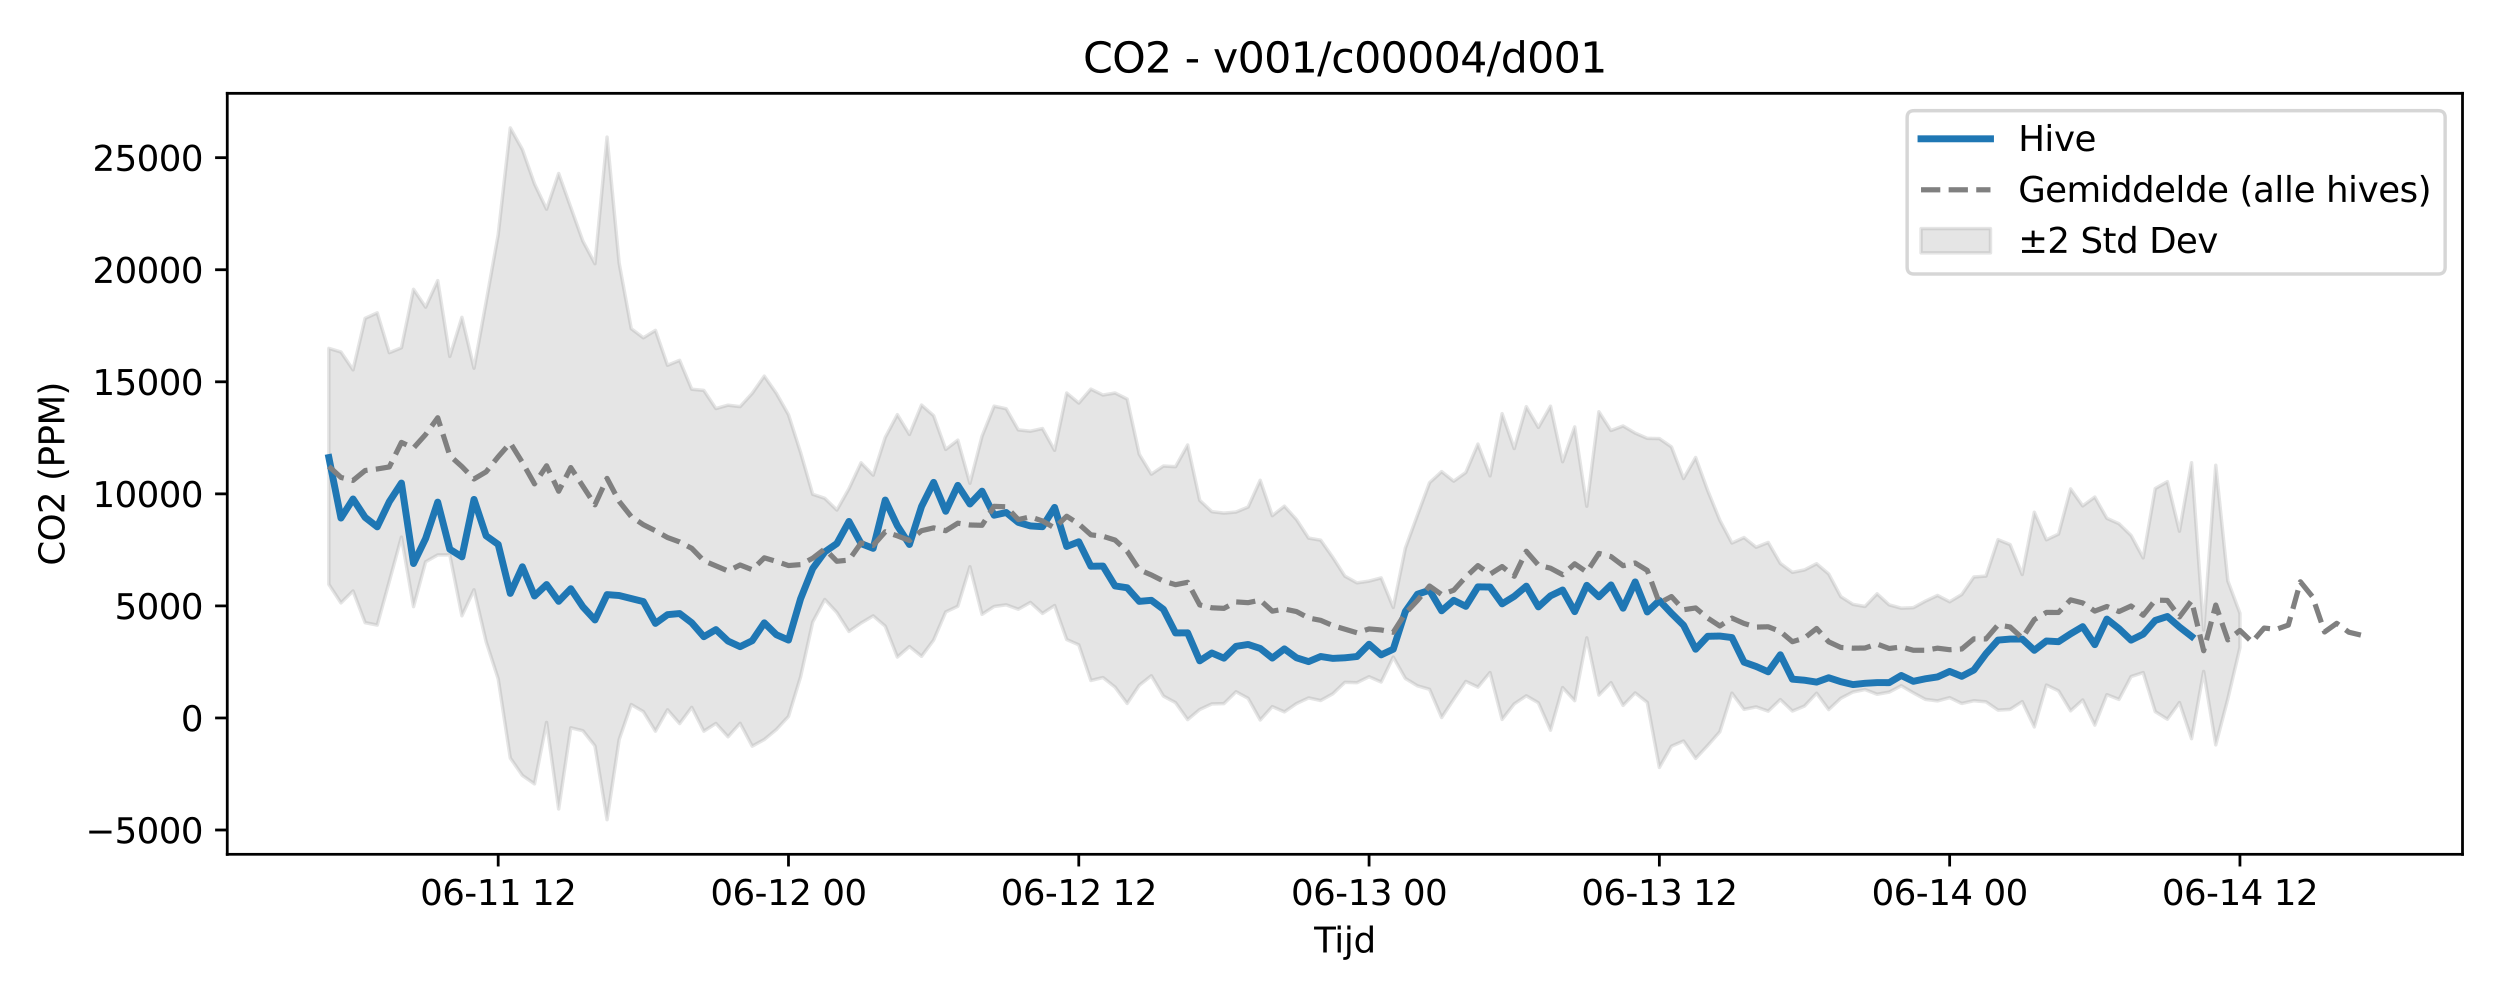 <?xml version="1.0" encoding="utf-8" standalone="no"?>
<!DOCTYPE svg PUBLIC "-//W3C//DTD SVG 1.1//EN"
  "http://www.w3.org/Graphics/SVG/1.1/DTD/svg11.dtd">
<svg xmlns:xlink="http://www.w3.org/1999/xlink" width="720pt" height="288pt" viewBox="0 0 720 288" xmlns="http://www.w3.org/2000/svg" version="1.1">
 <defs>
  <style type="text/css">*{stroke-linejoin: round; stroke-linecap: butt}</style>
 </defs>
 <g id="figure_1">
  <g id="patch_1">
   <path d="M 0 288 
L 720 288 
L 720 0 
L 0 0 
z
" style="fill: #ffffff"/>
  </g>
  <g id="axes_1">
   <g id="patch_2">
    <path d="M 65.45 246.04 
L 709.2 246.04 
L 709.2 26.88 
L 65.45 26.88 
z
" style="fill: #ffffff"/>
   </g>
   <g id="FillBetweenPolyCollection_1">
    <defs>
     <path id="m8b1eaac53e" d="M 94.711 -187.67 
L 94.711 -119.698 
L 98.195 -114.367 
L 101.678 -117.801 
L 105.162 -108.666 
L 108.645 -107.972 
L 112.129 -120.616 
L 115.612 -133.316 
L 119.096 -113.282 
L 122.579 -126.2 
L 126.063 -128.179 
L 129.546 -128.191 
L 133.03 -110.651 
L 136.513 -118.142 
L 139.997 -103.223 
L 143.48 -92.496 
L 146.964 -69.696 
L 150.447 -64.666 
L 153.931 -62.239 
L 157.414 -79.957 
L 160.898 -55.011 
L 164.381 -78.392 
L 167.865 -77.546 
L 171.348 -73.177 
L 174.832 -51.922 
L 178.315 -75.005 
L 181.799 -85.092 
L 185.282 -83.055 
L 188.766 -77.421 
L 192.249 -83.582 
L 195.733 -79.598 
L 199.216 -84.281 
L 202.7 -77.422 
L 206.183 -79.65 
L 209.667 -75.801 
L 213.15 -79.687 
L 216.634 -73.108 
L 220.117 -75.015 
L 223.601 -77.904 
L 227.084 -81.676 
L 230.568 -93.076 
L 234.051 -108.819 
L 237.535 -115.348 
L 241.018 -111.6 
L 244.502 -106.134 
L 247.985 -108.563 
L 251.469 -110.634 
L 254.952 -107.655 
L 258.436 -98.771 
L 261.919 -101.799 
L 265.403 -98.973 
L 268.886 -103.654 
L 272.37 -111.756 
L 275.853 -113.401 
L 279.337 -124.785 
L 282.82 -111.068 
L 286.304 -113.334 
L 289.787 -113.804 
L 293.271 -112.538 
L 296.754 -114.497 
L 300.238 -111.329 
L 303.721 -113.607 
L 307.205 -103.821 
L 310.688 -102.284 
L 314.172 -92.008 
L 317.655 -92.876 
L 321.139 -90.093 
L 324.622 -85.402 
L 328.106 -90.636 
L 331.589 -93.378 
L 335.073 -87.522 
L 338.556 -85.632 
L 342.04 -80.746 
L 345.523 -83.663 
L 349.007 -85.271 
L 352.49 -85.357 
L 355.974 -88.766 
L 359.457 -86.881 
L 362.941 -80.635 
L 366.424 -84.491 
L 369.908 -82.972 
L 373.391 -85.366 
L 376.875 -87 
L 380.358 -86.248 
L 383.842 -88.186 
L 387.325 -91.486 
L 390.808 -91.389 
L 394.292 -93.098 
L 397.775 -91.574 
L 401.259 -98.756 
L 404.742 -92.606 
L 408.226 -90.483 
L 411.709 -89.475 
L 415.193 -81.348 
L 418.676 -86.618 
L 422.16 -91.746 
L 425.643 -90.106 
L 429.127 -94.311 
L 432.61 -80.805 
L 436.094 -85.263 
L 439.577 -87.609 
L 443.061 -85.578 
L 446.544 -77.693 
L 450.028 -89.977 
L 453.511 -86.204 
L 456.995 -104.304 
L 460.478 -87.82 
L 463.962 -91.394 
L 467.445 -84.835 
L 470.929 -88.432 
L 474.412 -85.7 
L 477.896 -66.972 
L 481.379 -73.099 
L 484.863 -74.588 
L 488.346 -69.575 
L 491.83 -73.289 
L 495.313 -77.248 
L 498.797 -88.371 
L 502.28 -83.703 
L 505.764 -84.409 
L 509.247 -83.189 
L 512.731 -86.527 
L 516.214 -83.218 
L 519.698 -84.656 
L 523.181 -88.35 
L 526.665 -83.623 
L 530.148 -86.891 
L 533.632 -88.692 
L 537.115 -89.407 
L 540.599 -88.053 
L 544.082 -88.665 
L 547.566 -90.502 
L 551.049 -88.451 
L 554.533 -86.572 
L 558.016 -86.134 
L 561.5 -87.073 
L 564.983 -85.397 
L 568.467 -86.187 
L 571.95 -85.878 
L 575.434 -83.484 
L 578.917 -83.688 
L 582.401 -85.928 
L 585.884 -78.631 
L 589.368 -90.707 
L 592.851 -89.044 
L 596.335 -83.277 
L 599.818 -86.411 
L 603.302 -79.164 
L 606.785 -87.936 
L 610.269 -86.571 
L 613.752 -93.152 
L 617.236 -94.295 
L 620.719 -83.042 
L 624.203 -80.869 
L 627.686 -85.663 
L 631.17 -75.253 
L 634.653 -94.639 
L 638.137 -73.47 
L 641.62 -86.742 
L 645.104 -101.489 
L 645.104 -111.378 
L 645.104 -111.378 
L 641.62 -120.687 
L 638.137 -154.012 
L 634.653 -106.542 
L 631.17 -154.752 
L 627.686 -135.004 
L 624.203 -149.29 
L 620.719 -147.315 
L 617.236 -127.331 
L 613.752 -133.791 
L 610.269 -137.175 
L 606.785 -138.72 
L 603.302 -144.853 
L 599.818 -142.309 
L 596.335 -147.201 
L 592.851 -134.181 
L 589.368 -132.539 
L 585.884 -140.478 
L 582.401 -122.538 
L 578.917 -131.161 
L 575.434 -132.576 
L 571.95 -122.087 
L 568.467 -121.831 
L 564.983 -116.787 
L 561.5 -114.694 
L 558.016 -116.516 
L 554.533 -114.887 
L 551.049 -112.994 
L 547.566 -112.845 
L 544.082 -113.803 
L 540.599 -116.991 
L 537.115 -113.332 
L 533.632 -113.952 
L 530.148 -116.184 
L 526.665 -122.692 
L 523.181 -125.651 
L 519.698 -123.862 
L 516.214 -123.166 
L 512.731 -125.756 
L 509.247 -131.785 
L 505.764 -130.392 
L 502.28 -133.187 
L 498.797 -131.608 
L 495.313 -138.177 
L 491.83 -146.69 
L 488.346 -156.242 
L 484.863 -150.199 
L 481.379 -159.289 
L 477.896 -161.694 
L 474.412 -161.756 
L 470.929 -163.275 
L 467.445 -165.325 
L 463.962 -164.01 
L 460.478 -169.422 
L 456.995 -142.202 
L 453.511 -165.053 
L 450.028 -155.017 
L 446.544 -171.021 
L 443.061 -164.895 
L 439.577 -170.874 
L 436.094 -158.816 
L 432.61 -168.862 
L 429.127 -150.949 
L 425.643 -160.112 
L 422.16 -151.943 
L 418.676 -149.424 
L 415.193 -152.175 
L 411.709 -148.973 
L 408.226 -139.644 
L 404.742 -130.139 
L 401.259 -113.05 
L 397.775 -121.568 
L 394.292 -120.645 
L 390.808 -120.138 
L 387.325 -122.066 
L 383.842 -127.492 
L 380.358 -132.432 
L 376.875 -133.031 
L 373.391 -138.377 
L 369.908 -142.223 
L 366.424 -139.486 
L 362.941 -149.693 
L 359.457 -141.977 
L 355.974 -140.536 
L 352.49 -140.228 
L 349.007 -140.643 
L 345.523 -143.904 
L 342.04 -159.85 
L 338.556 -153.591 
L 335.073 -153.787 
L 331.589 -151.448 
L 328.106 -157.179 
L 324.622 -173.07 
L 321.139 -174.824 
L 317.655 -174.232 
L 314.172 -175.935 
L 310.688 -171.914 
L 307.205 -174.825 
L 303.721 -158.313 
L 300.238 -164.585 
L 296.754 -163.812 
L 293.271 -164.189 
L 289.787 -170.283 
L 286.304 -171.023 
L 282.82 -162.359 
L 279.337 -148.821 
L 275.853 -161.242 
L 272.37 -158.556 
L 268.886 -168.297 
L 265.403 -171.347 
L 261.919 -162.874 
L 258.436 -168.583 
L 254.952 -162.036 
L 251.469 -151.157 
L 247.985 -154.72 
L 244.502 -147.27 
L 241.018 -141.106 
L 237.535 -144.491 
L 234.051 -145.648 
L 230.568 -157.707 
L 227.084 -168.566 
L 223.601 -174.713 
L 220.117 -179.682 
L 216.634 -174.726 
L 213.15 -170.892 
L 209.667 -171.31 
L 206.183 -170.341 
L 202.7 -175.572 
L 199.216 -175.903 
L 195.733 -184.232 
L 192.249 -182.8 
L 188.766 -192.86 
L 185.282 -190.712 
L 181.799 -193.347 
L 178.315 -212.213 
L 174.832 -248.52 
L 171.348 -212.056 
L 167.865 -218.574 
L 164.381 -228.282 
L 160.898 -238.042 
L 157.414 -227.746 
L 153.931 -235.054 
L 150.447 -244.946 
L 146.964 -251.158 
L 143.48 -220.424 
L 139.997 -201.003 
L 136.513 -181.959 
L 133.03 -196.606 
L 129.546 -185.353 
L 126.063 -207.194 
L 122.579 -199.543 
L 119.096 -204.684 
L 115.612 -187.857 
L 112.129 -186.425 
L 108.645 -197.906 
L 105.162 -196.319 
L 101.678 -181.488 
L 98.195 -186.629 
L 94.711 -187.67 
z
" style="stroke: #808080; stroke-opacity: 0.2"/>
    </defs>
    <g clip-path="url(#p643f879d8f)">
     <use xlink:href="#m8b1eaac53e" x="0" y="288" style="fill: #808080; fill-opacity: 0.2; stroke: #808080; stroke-opacity: 0.2"/>
    </g>
   </g>
   <g id="matplotlib.axis_1">
    <g id="xtick_1">
     <g id="line2d_1">
      <defs>
       <path id="m608237e0e4" d="M 0 0 
L 0 3.5 
" style="stroke: #000000; stroke-width: 0.8"/>
      </defs>
      <g>
       <use xlink:href="#m608237e0e4" x="143.48" y="246.04" style="stroke: #000000; stroke-width: 0.8"/>
      </g>
     </g>
     <g id="text_1">
      <!-- 06-11 12 -->
      <g transform="translate(121 260.638) scale(0.1 -0.1)">
       <defs>
        <path id="DejaVuSans-30" d="M 2034 4250 
Q 1547 4250 1301 3770 
Q 1056 3291 1056 2328 
Q 1056 1369 1301 889 
Q 1547 409 2034 409 
Q 2525 409 2770 889 
Q 3016 1369 3016 2328 
Q 3016 3291 2770 3770 
Q 2525 4250 2034 4250 
z
M 2034 4750 
Q 2819 4750 3233 4129 
Q 3647 3509 3647 2328 
Q 3647 1150 3233 529 
Q 2819 -91 2034 -91 
Q 1250 -91 836 529 
Q 422 1150 422 2328 
Q 422 3509 836 4129 
Q 1250 4750 2034 4750 
z
" transform="scale(0.016)"/>
        <path id="DejaVuSans-36" d="M 2113 2584 
Q 1688 2584 1439 2293 
Q 1191 2003 1191 1497 
Q 1191 994 1439 701 
Q 1688 409 2113 409 
Q 2538 409 2786 701 
Q 3034 994 3034 1497 
Q 3034 2003 2786 2293 
Q 2538 2584 2113 2584 
z
M 3366 4563 
L 3366 3988 
Q 3128 4100 2886 4159 
Q 2644 4219 2406 4219 
Q 1781 4219 1451 3797 
Q 1122 3375 1075 2522 
Q 1259 2794 1537 2939 
Q 1816 3084 2150 3084 
Q 2853 3084 3261 2657 
Q 3669 2231 3669 1497 
Q 3669 778 3244 343 
Q 2819 -91 2113 -91 
Q 1303 -91 875 529 
Q 447 1150 447 2328 
Q 447 3434 972 4092 
Q 1497 4750 2381 4750 
Q 2619 4750 2861 4703 
Q 3103 4656 3366 4563 
z
" transform="scale(0.016)"/>
        <path id="DejaVuSans-2d" d="M 313 2009 
L 1997 2009 
L 1997 1497 
L 313 1497 
L 313 2009 
z
" transform="scale(0.016)"/>
        <path id="DejaVuSans-31" d="M 794 531 
L 1825 531 
L 1825 4091 
L 703 3866 
L 703 4441 
L 1819 4666 
L 2450 4666 
L 2450 531 
L 3481 531 
L 3481 0 
L 794 0 
L 794 531 
z
" transform="scale(0.016)"/>
        <path id="DejaVuSans-20" transform="scale(0.016)"/>
        <path id="DejaVuSans-32" d="M 1228 531 
L 3431 531 
L 3431 0 
L 469 0 
L 469 531 
Q 828 903 1448 1529 
Q 2069 2156 2228 2338 
Q 2531 2678 2651 2914 
Q 2772 3150 2772 3378 
Q 2772 3750 2511 3984 
Q 2250 4219 1831 4219 
Q 1534 4219 1204 4116 
Q 875 4013 500 3803 
L 500 4441 
Q 881 4594 1212 4672 
Q 1544 4750 1819 4750 
Q 2544 4750 2975 4387 
Q 3406 4025 3406 3419 
Q 3406 3131 3298 2873 
Q 3191 2616 2906 2266 
Q 2828 2175 2409 1742 
Q 1991 1309 1228 531 
z
" transform="scale(0.016)"/>
       </defs>
       <use xlink:href="#DejaVuSans-30"/>
       <use xlink:href="#DejaVuSans-36" transform="translate(63.623 0)"/>
       <use xlink:href="#DejaVuSans-2d" transform="translate(127.246 0)"/>
       <use xlink:href="#DejaVuSans-31" transform="translate(163.33 0)"/>
       <use xlink:href="#DejaVuSans-31" transform="translate(226.953 0)"/>
       <use xlink:href="#DejaVuSans-20" transform="translate(290.576 0)"/>
       <use xlink:href="#DejaVuSans-31" transform="translate(322.363 0)"/>
       <use xlink:href="#DejaVuSans-32" transform="translate(385.986 0)"/>
      </g>
     </g>
    </g>
    <g id="xtick_2">
     <g id="line2d_2">
      <g>
       <use xlink:href="#m608237e0e4" x="227.084" y="246.04" style="stroke: #000000; stroke-width: 0.8"/>
      </g>
     </g>
     <g id="text_2">
      <!-- 06-12 00 -->
      <g transform="translate(204.604 260.638) scale(0.1 -0.1)">
       <use xlink:href="#DejaVuSans-30"/>
       <use xlink:href="#DejaVuSans-36" transform="translate(63.623 0)"/>
       <use xlink:href="#DejaVuSans-2d" transform="translate(127.246 0)"/>
       <use xlink:href="#DejaVuSans-31" transform="translate(163.33 0)"/>
       <use xlink:href="#DejaVuSans-32" transform="translate(226.953 0)"/>
       <use xlink:href="#DejaVuSans-20" transform="translate(290.576 0)"/>
       <use xlink:href="#DejaVuSans-30" transform="translate(322.363 0)"/>
       <use xlink:href="#DejaVuSans-30" transform="translate(385.986 0)"/>
      </g>
     </g>
    </g>
    <g id="xtick_3">
     <g id="line2d_3">
      <g>
       <use xlink:href="#m608237e0e4" x="310.688" y="246.04" style="stroke: #000000; stroke-width: 0.8"/>
      </g>
     </g>
     <g id="text_3">
      <!-- 06-12 12 -->
      <g transform="translate(288.208 260.638) scale(0.1 -0.1)">
       <use xlink:href="#DejaVuSans-30"/>
       <use xlink:href="#DejaVuSans-36" transform="translate(63.623 0)"/>
       <use xlink:href="#DejaVuSans-2d" transform="translate(127.246 0)"/>
       <use xlink:href="#DejaVuSans-31" transform="translate(163.33 0)"/>
       <use xlink:href="#DejaVuSans-32" transform="translate(226.953 0)"/>
       <use xlink:href="#DejaVuSans-20" transform="translate(290.576 0)"/>
       <use xlink:href="#DejaVuSans-31" transform="translate(322.363 0)"/>
       <use xlink:href="#DejaVuSans-32" transform="translate(385.986 0)"/>
      </g>
     </g>
    </g>
    <g id="xtick_4">
     <g id="line2d_4">
      <g>
       <use xlink:href="#m608237e0e4" x="394.292" y="246.04" style="stroke: #000000; stroke-width: 0.8"/>
      </g>
     </g>
     <g id="text_4">
      <!-- 06-13 00 -->
      <g transform="translate(371.812 260.638) scale(0.1 -0.1)">
       <defs>
        <path id="DejaVuSans-33" d="M 2597 2516 
Q 3050 2419 3304 2112 
Q 3559 1806 3559 1356 
Q 3559 666 3084 287 
Q 2609 -91 1734 -91 
Q 1441 -91 1130 -33 
Q 819 25 488 141 
L 488 750 
Q 750 597 1062 519 
Q 1375 441 1716 441 
Q 2309 441 2620 675 
Q 2931 909 2931 1356 
Q 2931 1769 2642 2001 
Q 2353 2234 1838 2234 
L 1294 2234 
L 1294 2753 
L 1863 2753 
Q 2328 2753 2575 2939 
Q 2822 3125 2822 3475 
Q 2822 3834 2567 4026 
Q 2313 4219 1838 4219 
Q 1578 4219 1281 4162 
Q 984 4106 628 3988 
L 628 4550 
Q 988 4650 1302 4700 
Q 1616 4750 1894 4750 
Q 2613 4750 3031 4423 
Q 3450 4097 3450 3541 
Q 3450 3153 3228 2886 
Q 3006 2619 2597 2516 
z
" transform="scale(0.016)"/>
       </defs>
       <use xlink:href="#DejaVuSans-30"/>
       <use xlink:href="#DejaVuSans-36" transform="translate(63.623 0)"/>
       <use xlink:href="#DejaVuSans-2d" transform="translate(127.246 0)"/>
       <use xlink:href="#DejaVuSans-31" transform="translate(163.33 0)"/>
       <use xlink:href="#DejaVuSans-33" transform="translate(226.953 0)"/>
       <use xlink:href="#DejaVuSans-20" transform="translate(290.576 0)"/>
       <use xlink:href="#DejaVuSans-30" transform="translate(322.363 0)"/>
       <use xlink:href="#DejaVuSans-30" transform="translate(385.986 0)"/>
      </g>
     </g>
    </g>
    <g id="xtick_5">
     <g id="line2d_5">
      <g>
       <use xlink:href="#m608237e0e4" x="477.896" y="246.04" style="stroke: #000000; stroke-width: 0.8"/>
      </g>
     </g>
     <g id="text_5">
      <!-- 06-13 12 -->
      <g transform="translate(455.415 260.638) scale(0.1 -0.1)">
       <use xlink:href="#DejaVuSans-30"/>
       <use xlink:href="#DejaVuSans-36" transform="translate(63.623 0)"/>
       <use xlink:href="#DejaVuSans-2d" transform="translate(127.246 0)"/>
       <use xlink:href="#DejaVuSans-31" transform="translate(163.33 0)"/>
       <use xlink:href="#DejaVuSans-33" transform="translate(226.953 0)"/>
       <use xlink:href="#DejaVuSans-20" transform="translate(290.576 0)"/>
       <use xlink:href="#DejaVuSans-31" transform="translate(322.363 0)"/>
       <use xlink:href="#DejaVuSans-32" transform="translate(385.986 0)"/>
      </g>
     </g>
    </g>
    <g id="xtick_6">
     <g id="line2d_6">
      <g>
       <use xlink:href="#m608237e0e4" x="561.5" y="246.04" style="stroke: #000000; stroke-width: 0.8"/>
      </g>
     </g>
     <g id="text_6">
      <!-- 06-14 00 -->
      <g transform="translate(539.019 260.638) scale(0.1 -0.1)">
       <defs>
        <path id="DejaVuSans-34" d="M 2419 4116 
L 825 1625 
L 2419 1625 
L 2419 4116 
z
M 2253 4666 
L 3047 4666 
L 3047 1625 
L 3713 1625 
L 3713 1100 
L 3047 1100 
L 3047 0 
L 2419 0 
L 2419 1100 
L 313 1100 
L 313 1709 
L 2253 4666 
z
" transform="scale(0.016)"/>
       </defs>
       <use xlink:href="#DejaVuSans-30"/>
       <use xlink:href="#DejaVuSans-36" transform="translate(63.623 0)"/>
       <use xlink:href="#DejaVuSans-2d" transform="translate(127.246 0)"/>
       <use xlink:href="#DejaVuSans-31" transform="translate(163.33 0)"/>
       <use xlink:href="#DejaVuSans-34" transform="translate(226.953 0)"/>
       <use xlink:href="#DejaVuSans-20" transform="translate(290.576 0)"/>
       <use xlink:href="#DejaVuSans-30" transform="translate(322.363 0)"/>
       <use xlink:href="#DejaVuSans-30" transform="translate(385.986 0)"/>
      </g>
     </g>
    </g>
    <g id="xtick_7">
     <g id="line2d_7">
      <g>
       <use xlink:href="#m608237e0e4" x="645.104" y="246.04" style="stroke: #000000; stroke-width: 0.8"/>
      </g>
     </g>
     <g id="text_7">
      <!-- 06-14 12 -->
      <g transform="translate(622.623 260.638) scale(0.1 -0.1)">
       <use xlink:href="#DejaVuSans-30"/>
       <use xlink:href="#DejaVuSans-36" transform="translate(63.623 0)"/>
       <use xlink:href="#DejaVuSans-2d" transform="translate(127.246 0)"/>
       <use xlink:href="#DejaVuSans-31" transform="translate(163.33 0)"/>
       <use xlink:href="#DejaVuSans-34" transform="translate(226.953 0)"/>
       <use xlink:href="#DejaVuSans-20" transform="translate(290.576 0)"/>
       <use xlink:href="#DejaVuSans-31" transform="translate(322.363 0)"/>
       <use xlink:href="#DejaVuSans-32" transform="translate(385.986 0)"/>
      </g>
     </g>
    </g>
    <g id="text_8">
     <!-- Tijd -->
     <g transform="translate(378.475 274.317) scale(0.1 -0.1)">
      <defs>
       <path id="DejaVuSans-54" d="M -19 4666 
L 3928 4666 
L 3928 4134 
L 2272 4134 
L 2272 0 
L 1638 0 
L 1638 4134 
L -19 4134 
L -19 4666 
z
" transform="scale(0.016)"/>
       <path id="DejaVuSans-69" d="M 603 3500 
L 1178 3500 
L 1178 0 
L 603 0 
L 603 3500 
z
M 603 4863 
L 1178 4863 
L 1178 4134 
L 603 4134 
L 603 4863 
z
" transform="scale(0.016)"/>
       <path id="DejaVuSans-6a" d="M 603 3500 
L 1178 3500 
L 1178 -63 
Q 1178 -731 923 -1031 
Q 669 -1331 103 -1331 
L -116 -1331 
L -116 -844 
L 38 -844 
Q 366 -844 484 -692 
Q 603 -541 603 -63 
L 603 3500 
z
M 603 4863 
L 1178 4863 
L 1178 4134 
L 603 4134 
L 603 4863 
z
" transform="scale(0.016)"/>
       <path id="DejaVuSans-64" d="M 2906 2969 
L 2906 4863 
L 3481 4863 
L 3481 0 
L 2906 0 
L 2906 525 
Q 2725 213 2448 61 
Q 2172 -91 1784 -91 
Q 1150 -91 751 415 
Q 353 922 353 1747 
Q 353 2572 751 3078 
Q 1150 3584 1784 3584 
Q 2172 3584 2448 3432 
Q 2725 3281 2906 2969 
z
M 947 1747 
Q 947 1113 1208 752 
Q 1469 391 1925 391 
Q 2381 391 2643 752 
Q 2906 1113 2906 1747 
Q 2906 2381 2643 2742 
Q 2381 3103 1925 3103 
Q 1469 3103 1208 2742 
Q 947 2381 947 1747 
z
" transform="scale(0.016)"/>
      </defs>
      <use xlink:href="#DejaVuSans-54"/>
      <use xlink:href="#DejaVuSans-69" transform="translate(57.959 0)"/>
      <use xlink:href="#DejaVuSans-6a" transform="translate(85.742 0)"/>
      <use xlink:href="#DejaVuSans-64" transform="translate(113.525 0)"/>
     </g>
    </g>
   </g>
   <g id="matplotlib.axis_2">
    <g id="ytick_1">
     <g id="line2d_8">
      <defs>
       <path id="mad6df8e6c3" d="M 0 0 
L -3.5 0 
" style="stroke: #000000; stroke-width: 0.8"/>
      </defs>
      <g>
       <use xlink:href="#mad6df8e6c3" x="65.45" y="239.047" style="stroke: #000000; stroke-width: 0.8"/>
      </g>
     </g>
     <g id="text_9">
      <!-- −5000 -->
      <g transform="translate(24.62 242.846) scale(0.1 -0.1)">
       <defs>
        <path id="DejaVuSans-2212" d="M 678 2272 
L 4684 2272 
L 4684 1741 
L 678 1741 
L 678 2272 
z
" transform="scale(0.016)"/>
        <path id="DejaVuSans-35" d="M 691 4666 
L 3169 4666 
L 3169 4134 
L 1269 4134 
L 1269 2991 
Q 1406 3038 1543 3061 
Q 1681 3084 1819 3084 
Q 2600 3084 3056 2656 
Q 3513 2228 3513 1497 
Q 3513 744 3044 326 
Q 2575 -91 1722 -91 
Q 1428 -91 1123 -41 
Q 819 9 494 109 
L 494 744 
Q 775 591 1075 516 
Q 1375 441 1709 441 
Q 2250 441 2565 725 
Q 2881 1009 2881 1497 
Q 2881 1984 2565 2268 
Q 2250 2553 1709 2553 
Q 1456 2553 1204 2497 
Q 953 2441 691 2322 
L 691 4666 
z
" transform="scale(0.016)"/>
       </defs>
       <use xlink:href="#DejaVuSans-2212"/>
       <use xlink:href="#DejaVuSans-35" transform="translate(83.789 0)"/>
       <use xlink:href="#DejaVuSans-30" transform="translate(147.412 0)"/>
       <use xlink:href="#DejaVuSans-30" transform="translate(211.035 0)"/>
       <use xlink:href="#DejaVuSans-30" transform="translate(274.658 0)"/>
      </g>
     </g>
    </g>
    <g id="ytick_2">
     <g id="line2d_9">
      <g>
       <use xlink:href="#mad6df8e6c3" x="65.45" y="206.774" style="stroke: #000000; stroke-width: 0.8"/>
      </g>
     </g>
     <g id="text_10">
      <!-- 0 -->
      <g transform="translate(52.087 210.573) scale(0.1 -0.1)">
       <use xlink:href="#DejaVuSans-30"/>
      </g>
     </g>
    </g>
    <g id="ytick_3">
     <g id="line2d_10">
      <g>
       <use xlink:href="#mad6df8e6c3" x="65.45" y="174.5" style="stroke: #000000; stroke-width: 0.8"/>
      </g>
     </g>
     <g id="text_11">
      <!-- 5000 -->
      <g transform="translate(33 178.299) scale(0.1 -0.1)">
       <use xlink:href="#DejaVuSans-35"/>
       <use xlink:href="#DejaVuSans-30" transform="translate(63.623 0)"/>
       <use xlink:href="#DejaVuSans-30" transform="translate(127.246 0)"/>
       <use xlink:href="#DejaVuSans-30" transform="translate(190.869 0)"/>
      </g>
     </g>
    </g>
    <g id="ytick_4">
     <g id="line2d_11">
      <g>
       <use xlink:href="#mad6df8e6c3" x="65.45" y="142.227" style="stroke: #000000; stroke-width: 0.8"/>
      </g>
     </g>
     <g id="text_12">
      <!-- 10000 -->
      <g transform="translate(26.637 146.026) scale(0.1 -0.1)">
       <use xlink:href="#DejaVuSans-31"/>
       <use xlink:href="#DejaVuSans-30" transform="translate(63.623 0)"/>
       <use xlink:href="#DejaVuSans-30" transform="translate(127.246 0)"/>
       <use xlink:href="#DejaVuSans-30" transform="translate(190.869 0)"/>
       <use xlink:href="#DejaVuSans-30" transform="translate(254.492 0)"/>
      </g>
     </g>
    </g>
    <g id="ytick_5">
     <g id="line2d_12">
      <g>
       <use xlink:href="#mad6df8e6c3" x="65.45" y="109.953" style="stroke: #000000; stroke-width: 0.8"/>
      </g>
     </g>
     <g id="text_13">
      <!-- 15000 -->
      <g transform="translate(26.637 113.752) scale(0.1 -0.1)">
       <use xlink:href="#DejaVuSans-31"/>
       <use xlink:href="#DejaVuSans-35" transform="translate(63.623 0)"/>
       <use xlink:href="#DejaVuSans-30" transform="translate(127.246 0)"/>
       <use xlink:href="#DejaVuSans-30" transform="translate(190.869 0)"/>
       <use xlink:href="#DejaVuSans-30" transform="translate(254.492 0)"/>
      </g>
     </g>
    </g>
    <g id="ytick_6">
     <g id="line2d_13">
      <g>
       <use xlink:href="#mad6df8e6c3" x="65.45" y="77.679" style="stroke: #000000; stroke-width: 0.8"/>
      </g>
     </g>
     <g id="text_14">
      <!-- 20000 -->
      <g transform="translate(26.637 81.479) scale(0.1 -0.1)">
       <use xlink:href="#DejaVuSans-32"/>
       <use xlink:href="#DejaVuSans-30" transform="translate(63.623 0)"/>
       <use xlink:href="#DejaVuSans-30" transform="translate(127.246 0)"/>
       <use xlink:href="#DejaVuSans-30" transform="translate(190.869 0)"/>
       <use xlink:href="#DejaVuSans-30" transform="translate(254.492 0)"/>
      </g>
     </g>
    </g>
    <g id="ytick_7">
     <g id="line2d_14">
      <g>
       <use xlink:href="#mad6df8e6c3" x="65.45" y="45.406" style="stroke: #000000; stroke-width: 0.8"/>
      </g>
     </g>
     <g id="text_15">
      <!-- 25000 -->
      <g transform="translate(26.637 49.205) scale(0.1 -0.1)">
       <use xlink:href="#DejaVuSans-32"/>
       <use xlink:href="#DejaVuSans-35" transform="translate(63.623 0)"/>
       <use xlink:href="#DejaVuSans-30" transform="translate(127.246 0)"/>
       <use xlink:href="#DejaVuSans-30" transform="translate(190.869 0)"/>
       <use xlink:href="#DejaVuSans-30" transform="translate(254.492 0)"/>
      </g>
     </g>
    </g>
    <g id="text_16">
     <!-- CO2 (PPM) -->
     <g transform="translate(18.541 162.903) rotate(-90) scale(0.1 -0.1)">
      <defs>
       <path id="DejaVuSans-43" d="M 4122 4306 
L 4122 3641 
Q 3803 3938 3442 4084 
Q 3081 4231 2675 4231 
Q 1875 4231 1450 3742 
Q 1025 3253 1025 2328 
Q 1025 1406 1450 917 
Q 1875 428 2675 428 
Q 3081 428 3442 575 
Q 3803 722 4122 1019 
L 4122 359 
Q 3791 134 3420 21 
Q 3050 -91 2638 -91 
Q 1578 -91 968 557 
Q 359 1206 359 2328 
Q 359 3453 968 4101 
Q 1578 4750 2638 4750 
Q 3056 4750 3426 4639 
Q 3797 4528 4122 4306 
z
" transform="scale(0.016)"/>
       <path id="DejaVuSans-4f" d="M 2522 4238 
Q 1834 4238 1429 3725 
Q 1025 3213 1025 2328 
Q 1025 1447 1429 934 
Q 1834 422 2522 422 
Q 3209 422 3611 934 
Q 4013 1447 4013 2328 
Q 4013 3213 3611 3725 
Q 3209 4238 2522 4238 
z
M 2522 4750 
Q 3503 4750 4090 4092 
Q 4678 3434 4678 2328 
Q 4678 1225 4090 567 
Q 3503 -91 2522 -91 
Q 1538 -91 948 565 
Q 359 1222 359 2328 
Q 359 3434 948 4092 
Q 1538 4750 2522 4750 
z
" transform="scale(0.016)"/>
       <path id="DejaVuSans-28" d="M 1984 4856 
Q 1566 4138 1362 3434 
Q 1159 2731 1159 2009 
Q 1159 1288 1364 580 
Q 1569 -128 1984 -844 
L 1484 -844 
Q 1016 -109 783 600 
Q 550 1309 550 2009 
Q 550 2706 781 3412 
Q 1013 4119 1484 4856 
L 1984 4856 
z
" transform="scale(0.016)"/>
       <path id="DejaVuSans-50" d="M 1259 4147 
L 1259 2394 
L 2053 2394 
Q 2494 2394 2734 2622 
Q 2975 2850 2975 3272 
Q 2975 3691 2734 3919 
Q 2494 4147 2053 4147 
L 1259 4147 
z
M 628 4666 
L 2053 4666 
Q 2838 4666 3239 4311 
Q 3641 3956 3641 3272 
Q 3641 2581 3239 2228 
Q 2838 1875 2053 1875 
L 1259 1875 
L 1259 0 
L 628 0 
L 628 4666 
z
" transform="scale(0.016)"/>
       <path id="DejaVuSans-4d" d="M 628 4666 
L 1569 4666 
L 2759 1491 
L 3956 4666 
L 4897 4666 
L 4897 0 
L 4281 0 
L 4281 4097 
L 3078 897 
L 2444 897 
L 1241 4097 
L 1241 0 
L 628 0 
L 628 4666 
z
" transform="scale(0.016)"/>
       <path id="DejaVuSans-29" d="M 513 4856 
L 1013 4856 
Q 1481 4119 1714 3412 
Q 1947 2706 1947 2009 
Q 1947 1309 1714 600 
Q 1481 -109 1013 -844 
L 513 -844 
Q 928 -128 1133 580 
Q 1338 1288 1338 2009 
Q 1338 2731 1133 3434 
Q 928 4138 513 4856 
z
" transform="scale(0.016)"/>
      </defs>
      <use xlink:href="#DejaVuSans-43"/>
      <use xlink:href="#DejaVuSans-4f" transform="translate(69.824 0)"/>
      <use xlink:href="#DejaVuSans-32" transform="translate(148.535 0)"/>
      <use xlink:href="#DejaVuSans-20" transform="translate(212.158 0)"/>
      <use xlink:href="#DejaVuSans-28" transform="translate(243.945 0)"/>
      <use xlink:href="#DejaVuSans-50" transform="translate(282.959 0)"/>
      <use xlink:href="#DejaVuSans-50" transform="translate(343.262 0)"/>
      <use xlink:href="#DejaVuSans-4d" transform="translate(403.564 0)"/>
      <use xlink:href="#DejaVuSans-29" transform="translate(489.844 0)"/>
     </g>
    </g>
   </g>
   <g id="line2d_15">
    <path d="M 94.711 131.776 
L 98.195 149.194 
L 101.678 143.713 
L 105.162 149.013 
L 108.645 151.73 
L 112.129 144.475 
L 115.612 139.128 
L 119.096 162.292 
L 122.579 155.1 
L 126.063 144.619 
L 129.546 158.183 
L 133.03 160.369 
L 136.513 143.838 
L 139.997 154.31 
L 143.48 156.797 
L 146.964 170.895 
L 150.447 163.239 
L 153.931 171.647 
L 157.414 168.353 
L 160.898 173.179 
L 164.381 169.558 
L 167.865 174.756 
L 171.348 178.541 
L 174.832 171.247 
L 178.315 171.509 
L 185.282 173.254 
L 188.766 179.533 
L 192.249 177.022 
L 195.733 176.699 
L 199.216 179.358 
L 202.7 183.369 
L 206.183 181.331 
L 209.667 184.628 
L 213.15 186.241 
L 216.634 184.529 
L 220.117 179.38 
L 223.601 182.805 
L 227.084 184.341 
L 230.568 172.45 
L 234.051 163.744 
L 237.535 158.949 
L 241.018 156.534 
L 244.502 150.181 
L 247.985 156.558 
L 251.469 157.918 
L 254.952 144.021 
L 258.436 151.399 
L 261.919 156.806 
L 265.403 145.869 
L 268.886 138.93 
L 272.37 147.242 
L 275.853 139.789 
L 279.337 145.148 
L 282.82 141.461 
L 286.304 148.384 
L 289.787 147.601 
L 293.271 150.448 
L 296.754 151.468 
L 300.238 151.691 
L 303.721 146.14 
L 307.205 157.384 
L 310.688 156.035 
L 314.172 163.077 
L 317.655 163.028 
L 321.139 168.751 
L 324.622 169.274 
L 328.106 173.196 
L 331.589 172.889 
L 335.073 175.49 
L 338.556 182.287 
L 342.04 182.256 
L 345.523 190.318 
L 349.007 188.064 
L 352.49 189.552 
L 355.974 186.149 
L 359.457 185.604 
L 362.941 186.751 
L 366.424 189.527 
L 369.908 186.882 
L 373.391 189.447 
L 376.875 190.544 
L 380.358 189.073 
L 383.842 189.615 
L 387.325 189.445 
L 390.808 189.077 
L 394.292 185.546 
L 397.775 188.597 
L 401.259 186.966 
L 404.742 176.109 
L 408.226 171.137 
L 411.709 169.98 
L 415.193 175.907 
L 418.676 172.893 
L 422.16 174.627 
L 425.643 169.016 
L 429.127 169.067 
L 432.61 173.906 
L 436.094 171.755 
L 439.577 168.818 
L 443.061 174.778 
L 446.544 171.6 
L 450.028 169.924 
L 453.511 176.148 
L 456.995 168.581 
L 460.478 171.875 
L 463.962 168.461 
L 467.445 175.158 
L 470.929 167.598 
L 474.412 176.243 
L 477.896 172.944 
L 481.379 176.632 
L 484.863 180.077 
L 488.346 186.973 
L 491.83 183.257 
L 495.313 183.18 
L 498.797 183.618 
L 502.28 190.701 
L 505.764 191.945 
L 509.247 193.479 
L 512.731 188.58 
L 516.214 195.603 
L 519.698 195.902 
L 523.181 196.448 
L 526.665 195.192 
L 530.148 196.321 
L 533.632 197.163 
L 537.115 196.788 
L 540.599 196.59 
L 544.082 196.599 
L 547.566 194.54 
L 551.049 196.218 
L 554.533 195.484 
L 558.016 194.955 
L 561.5 193.369 
L 564.983 194.783 
L 568.467 192.967 
L 571.95 188.287 
L 575.434 184.348 
L 578.917 184.053 
L 582.401 184.044 
L 585.884 187.289 
L 589.368 184.606 
L 592.851 184.806 
L 596.335 182.543 
L 599.818 180.477 
L 603.302 185.654 
L 606.785 178.3 
L 610.269 181.054 
L 613.752 184.359 
L 617.236 182.635 
L 620.719 178.678 
L 624.203 177.551 
L 627.686 180.578 
L 631.17 183.272 
L 631.17 183.272 
" clip-path="url(#p643f879d8f)" style="fill: none; stroke: #1f77b4; stroke-width: 2; stroke-linecap: square"/>
   </g>
   <g id="line2d_16">
    <path d="M 94.711 134.316 
L 98.195 137.502 
L 101.678 138.356 
L 105.162 135.508 
L 108.645 135.061 
L 112.129 134.479 
L 115.612 127.414 
L 119.096 129.017 
L 122.579 125.129 
L 126.063 120.314 
L 129.546 131.228 
L 133.03 134.372 
L 136.513 137.95 
L 139.997 135.887 
L 143.48 131.54 
L 146.964 127.573 
L 150.447 133.194 
L 153.931 139.353 
L 157.414 134.149 
L 160.898 141.473 
L 164.381 134.663 
L 171.348 145.384 
L 174.832 137.779 
L 178.315 144.391 
L 181.799 148.78 
L 185.282 151.116 
L 188.766 152.86 
L 192.249 154.809 
L 195.733 156.085 
L 199.216 157.908 
L 202.7 161.503 
L 209.667 164.445 
L 213.15 162.711 
L 216.634 164.083 
L 220.117 160.652 
L 223.601 161.692 
L 227.084 162.879 
L 230.568 162.608 
L 234.051 160.767 
L 237.535 158.081 
L 241.018 161.647 
L 244.502 161.298 
L 247.985 156.359 
L 251.469 157.105 
L 254.952 153.155 
L 258.436 154.323 
L 261.919 155.664 
L 265.403 152.84 
L 268.886 152.024 
L 272.37 152.844 
L 275.853 150.679 
L 279.337 151.197 
L 282.82 151.286 
L 286.304 145.822 
L 289.787 145.956 
L 293.271 149.637 
L 296.754 148.846 
L 300.238 150.043 
L 303.721 152.04 
L 307.205 148.677 
L 310.688 150.901 
L 314.172 154.028 
L 317.655 154.446 
L 321.139 155.541 
L 324.622 158.764 
L 328.106 164.092 
L 331.589 165.587 
L 335.073 167.345 
L 338.556 168.388 
L 342.04 167.702 
L 345.523 174.217 
L 349.007 175.043 
L 352.49 175.207 
L 355.974 173.349 
L 359.457 173.571 
L 362.941 172.836 
L 366.424 176.011 
L 369.908 175.403 
L 373.391 176.129 
L 376.875 177.985 
L 380.358 178.66 
L 383.842 180.161 
L 390.808 182.236 
L 394.292 181.128 
L 397.775 181.429 
L 401.259 182.097 
L 404.742 176.628 
L 408.226 172.937 
L 411.709 168.776 
L 415.193 171.239 
L 418.676 169.979 
L 422.16 166.155 
L 425.643 162.891 
L 429.127 165.37 
L 432.61 163.166 
L 436.094 165.96 
L 439.577 158.759 
L 443.061 162.764 
L 446.544 163.643 
L 450.028 165.503 
L 453.511 162.371 
L 456.995 164.747 
L 460.478 159.379 
L 463.962 160.298 
L 467.445 162.92 
L 470.929 162.147 
L 474.412 164.272 
L 477.896 173.667 
L 481.379 171.806 
L 484.863 175.606 
L 488.346 175.091 
L 491.83 178.01 
L 495.313 180.288 
L 498.797 178.011 
L 502.28 179.555 
L 505.764 180.599 
L 509.247 180.513 
L 512.731 181.859 
L 516.214 184.808 
L 519.698 183.741 
L 523.181 180.999 
L 526.665 184.842 
L 530.148 186.463 
L 533.632 186.678 
L 537.115 186.63 
L 540.599 185.478 
L 544.082 186.766 
L 547.566 186.327 
L 551.049 187.277 
L 554.533 187.27 
L 558.016 186.675 
L 561.5 187.117 
L 564.983 186.908 
L 568.467 183.991 
L 571.95 184.018 
L 575.434 179.97 
L 578.917 180.575 
L 582.401 183.767 
L 585.884 178.446 
L 589.368 176.377 
L 592.851 176.387 
L 596.335 172.761 
L 599.818 173.64 
L 603.302 175.991 
L 606.785 174.672 
L 610.269 176.127 
L 613.752 174.528 
L 617.236 177.187 
L 620.719 172.822 
L 624.203 172.92 
L 627.686 177.666 
L 631.17 172.998 
L 634.653 187.409 
L 638.137 174.259 
L 641.62 184.285 
L 645.104 181.567 
L 648.587 184.912 
L 652.071 180.881 
L 655.554 181.26 
L 659.038 180.023 
L 662.521 167.558 
L 666.005 171.867 
L 669.488 182.005 
L 672.972 179.519 
L 676.455 182.071 
L 679.939 182.907 
L 679.939 182.907 
" clip-path="url(#p643f879d8f)" style="fill: none; stroke-dasharray: 5.55,2.4; stroke-dashoffset: 0; stroke: #808080; stroke-width: 1.5"/>
   </g>
   <g id="patch_3">
    <path d="M 65.45 246.04 
L 65.45 26.88 
" style="fill: none; stroke: #000000; stroke-width: 0.8; stroke-linejoin: miter; stroke-linecap: square"/>
   </g>
   <g id="patch_4">
    <path d="M 709.2 246.04 
L 709.2 26.88 
" style="fill: none; stroke: #000000; stroke-width: 0.8; stroke-linejoin: miter; stroke-linecap: square"/>
   </g>
   <g id="patch_5">
    <path d="M 65.45 246.04 
L 709.2 246.04 
" style="fill: none; stroke: #000000; stroke-width: 0.8; stroke-linejoin: miter; stroke-linecap: square"/>
   </g>
   <g id="patch_6">
    <path d="M 65.45 26.88 
L 709.2 26.88 
" style="fill: none; stroke: #000000; stroke-width: 0.8; stroke-linejoin: miter; stroke-linecap: square"/>
   </g>
   <g id="text_17">
    <!-- CO2 - v001/c00004/d001 -->
    <g transform="translate(311.922 20.88) scale(0.12 -0.12)">
     <defs>
      <path id="DejaVuSans-76" d="M 191 3500 
L 800 3500 
L 1894 563 
L 2988 3500 
L 3597 3500 
L 2284 0 
L 1503 0 
L 191 3500 
z
" transform="scale(0.016)"/>
      <path id="DejaVuSans-2f" d="M 1625 4666 
L 2156 4666 
L 531 -594 
L 0 -594 
L 1625 4666 
z
" transform="scale(0.016)"/>
      <path id="DejaVuSans-63" d="M 3122 3366 
L 3122 2828 
Q 2878 2963 2633 3030 
Q 2388 3097 2138 3097 
Q 1578 3097 1268 2742 
Q 959 2388 959 1747 
Q 959 1106 1268 751 
Q 1578 397 2138 397 
Q 2388 397 2633 464 
Q 2878 531 3122 666 
L 3122 134 
Q 2881 22 2623 -34 
Q 2366 -91 2075 -91 
Q 1284 -91 818 406 
Q 353 903 353 1747 
Q 353 2603 823 3093 
Q 1294 3584 2113 3584 
Q 2378 3584 2631 3529 
Q 2884 3475 3122 3366 
z
" transform="scale(0.016)"/>
     </defs>
     <use xlink:href="#DejaVuSans-43"/>
     <use xlink:href="#DejaVuSans-4f" transform="translate(69.824 0)"/>
     <use xlink:href="#DejaVuSans-32" transform="translate(148.535 0)"/>
     <use xlink:href="#DejaVuSans-20" transform="translate(212.158 0)"/>
     <use xlink:href="#DejaVuSans-2d" transform="translate(243.945 0)"/>
     <use xlink:href="#DejaVuSans-20" transform="translate(280.029 0)"/>
     <use xlink:href="#DejaVuSans-76" transform="translate(311.816 0)"/>
     <use xlink:href="#DejaVuSans-30" transform="translate(370.996 0)"/>
     <use xlink:href="#DejaVuSans-30" transform="translate(434.619 0)"/>
     <use xlink:href="#DejaVuSans-31" transform="translate(498.242 0)"/>
     <use xlink:href="#DejaVuSans-2f" transform="translate(561.865 0)"/>
     <use xlink:href="#DejaVuSans-63" transform="translate(595.557 0)"/>
     <use xlink:href="#DejaVuSans-30" transform="translate(650.537 0)"/>
     <use xlink:href="#DejaVuSans-30" transform="translate(714.16 0)"/>
     <use xlink:href="#DejaVuSans-30" transform="translate(777.783 0)"/>
     <use xlink:href="#DejaVuSans-30" transform="translate(841.406 0)"/>
     <use xlink:href="#DejaVuSans-34" transform="translate(905.029 0)"/>
     <use xlink:href="#DejaVuSans-2f" transform="translate(968.652 0)"/>
     <use xlink:href="#DejaVuSans-64" transform="translate(1002.344 0)"/>
     <use xlink:href="#DejaVuSans-30" transform="translate(1065.82 0)"/>
     <use xlink:href="#DejaVuSans-30" transform="translate(1129.443 0)"/>
     <use xlink:href="#DejaVuSans-31" transform="translate(1193.066 0)"/>
    </g>
   </g>
   <g id="legend_1">
    <g id="patch_7">
     <path d="M 551.256 78.914 
L 702.2 78.914 
Q 704.2 78.914 704.2 76.914 
L 704.2 33.88 
Q 704.2 31.88 702.2 31.88 
L 551.256 31.88 
Q 549.256 31.88 549.256 33.88 
L 549.256 76.914 
Q 549.256 78.914 551.256 78.914 
z
" style="fill: #ffffff; opacity: 0.8; stroke: #cccccc; stroke-linejoin: miter"/>
    </g>
    <g id="line2d_17">
     <path d="M 553.256 39.978 
L 563.256 39.978 
L 573.256 39.978 
" style="fill: none; stroke: #1f77b4; stroke-width: 2; stroke-linecap: square"/>
    </g>
    <g id="text_18">
     <!-- Hive -->
     <g transform="translate(581.256 43.478) scale(0.1 -0.1)">
      <defs>
       <path id="DejaVuSans-48" d="M 628 4666 
L 1259 4666 
L 1259 2753 
L 3553 2753 
L 3553 4666 
L 4184 4666 
L 4184 0 
L 3553 0 
L 3553 2222 
L 1259 2222 
L 1259 0 
L 628 0 
L 628 4666 
z
" transform="scale(0.016)"/>
       <path id="DejaVuSans-65" d="M 3597 1894 
L 3597 1613 
L 953 1613 
Q 991 1019 1311 708 
Q 1631 397 2203 397 
Q 2534 397 2845 478 
Q 3156 559 3463 722 
L 3463 178 
Q 3153 47 2828 -22 
Q 2503 -91 2169 -91 
Q 1331 -91 842 396 
Q 353 884 353 1716 
Q 353 2575 817 3079 
Q 1281 3584 2069 3584 
Q 2775 3584 3186 3129 
Q 3597 2675 3597 1894 
z
M 3022 2063 
Q 3016 2534 2758 2815 
Q 2500 3097 2075 3097 
Q 1594 3097 1305 2825 
Q 1016 2553 972 2059 
L 3022 2063 
z
" transform="scale(0.016)"/>
      </defs>
      <use xlink:href="#DejaVuSans-48"/>
      <use xlink:href="#DejaVuSans-69" transform="translate(75.195 0)"/>
      <use xlink:href="#DejaVuSans-76" transform="translate(102.979 0)"/>
      <use xlink:href="#DejaVuSans-65" transform="translate(162.158 0)"/>
     </g>
    </g>
    <g id="line2d_18">
     <path d="M 553.256 54.657 
L 563.256 54.657 
L 573.256 54.657 
" style="fill: none; stroke-dasharray: 5.55,2.4; stroke-dashoffset: 0; stroke: #808080; stroke-width: 1.5"/>
    </g>
    <g id="text_19">
     <!-- Gemiddelde (alle hives) -->
     <g transform="translate(581.256 58.157) scale(0.1 -0.1)">
      <defs>
       <path id="DejaVuSans-47" d="M 3809 666 
L 3809 1919 
L 2778 1919 
L 2778 2438 
L 4434 2438 
L 4434 434 
Q 4069 175 3628 42 
Q 3188 -91 2688 -91 
Q 1594 -91 976 548 
Q 359 1188 359 2328 
Q 359 3472 976 4111 
Q 1594 4750 2688 4750 
Q 3144 4750 3555 4637 
Q 3966 4525 4313 4306 
L 4313 3634 
Q 3963 3931 3569 4081 
Q 3175 4231 2741 4231 
Q 1884 4231 1454 3753 
Q 1025 3275 1025 2328 
Q 1025 1384 1454 906 
Q 1884 428 2741 428 
Q 3075 428 3337 486 
Q 3600 544 3809 666 
z
" transform="scale(0.016)"/>
       <path id="DejaVuSans-6d" d="M 3328 2828 
Q 3544 3216 3844 3400 
Q 4144 3584 4550 3584 
Q 5097 3584 5394 3201 
Q 5691 2819 5691 2113 
L 5691 0 
L 5113 0 
L 5113 2094 
Q 5113 2597 4934 2840 
Q 4756 3084 4391 3084 
Q 3944 3084 3684 2787 
Q 3425 2491 3425 1978 
L 3425 0 
L 2847 0 
L 2847 2094 
Q 2847 2600 2669 2842 
Q 2491 3084 2119 3084 
Q 1678 3084 1418 2786 
Q 1159 2488 1159 1978 
L 1159 0 
L 581 0 
L 581 3500 
L 1159 3500 
L 1159 2956 
Q 1356 3278 1631 3431 
Q 1906 3584 2284 3584 
Q 2666 3584 2933 3390 
Q 3200 3197 3328 2828 
z
" transform="scale(0.016)"/>
       <path id="DejaVuSans-6c" d="M 603 4863 
L 1178 4863 
L 1178 0 
L 603 0 
L 603 4863 
z
" transform="scale(0.016)"/>
       <path id="DejaVuSans-61" d="M 2194 1759 
Q 1497 1759 1228 1600 
Q 959 1441 959 1056 
Q 959 750 1161 570 
Q 1363 391 1709 391 
Q 2188 391 2477 730 
Q 2766 1069 2766 1631 
L 2766 1759 
L 2194 1759 
z
M 3341 1997 
L 3341 0 
L 2766 0 
L 2766 531 
Q 2569 213 2275 61 
Q 1981 -91 1556 -91 
Q 1019 -91 701 211 
Q 384 513 384 1019 
Q 384 1609 779 1909 
Q 1175 2209 1959 2209 
L 2766 2209 
L 2766 2266 
Q 2766 2663 2505 2880 
Q 2244 3097 1772 3097 
Q 1472 3097 1187 3025 
Q 903 2953 641 2809 
L 641 3341 
Q 956 3463 1253 3523 
Q 1550 3584 1831 3584 
Q 2591 3584 2966 3190 
Q 3341 2797 3341 1997 
z
" transform="scale(0.016)"/>
       <path id="DejaVuSans-68" d="M 3513 2113 
L 3513 0 
L 2938 0 
L 2938 2094 
Q 2938 2591 2744 2837 
Q 2550 3084 2163 3084 
Q 1697 3084 1428 2787 
Q 1159 2491 1159 1978 
L 1159 0 
L 581 0 
L 581 4863 
L 1159 4863 
L 1159 2956 
Q 1366 3272 1645 3428 
Q 1925 3584 2291 3584 
Q 2894 3584 3203 3211 
Q 3513 2838 3513 2113 
z
" transform="scale(0.016)"/>
       <path id="DejaVuSans-73" d="M 2834 3397 
L 2834 2853 
Q 2591 2978 2328 3040 
Q 2066 3103 1784 3103 
Q 1356 3103 1142 2972 
Q 928 2841 928 2578 
Q 928 2378 1081 2264 
Q 1234 2150 1697 2047 
L 1894 2003 
Q 2506 1872 2764 1633 
Q 3022 1394 3022 966 
Q 3022 478 2636 193 
Q 2250 -91 1575 -91 
Q 1294 -91 989 -36 
Q 684 19 347 128 
L 347 722 
Q 666 556 975 473 
Q 1284 391 1588 391 
Q 1994 391 2212 530 
Q 2431 669 2431 922 
Q 2431 1156 2273 1281 
Q 2116 1406 1581 1522 
L 1381 1569 
Q 847 1681 609 1914 
Q 372 2147 372 2553 
Q 372 3047 722 3315 
Q 1072 3584 1716 3584 
Q 2034 3584 2315 3537 
Q 2597 3491 2834 3397 
z
" transform="scale(0.016)"/>
      </defs>
      <use xlink:href="#DejaVuSans-47"/>
      <use xlink:href="#DejaVuSans-65" transform="translate(77.49 0)"/>
      <use xlink:href="#DejaVuSans-6d" transform="translate(139.014 0)"/>
      <use xlink:href="#DejaVuSans-69" transform="translate(236.426 0)"/>
      <use xlink:href="#DejaVuSans-64" transform="translate(264.209 0)"/>
      <use xlink:href="#DejaVuSans-64" transform="translate(327.686 0)"/>
      <use xlink:href="#DejaVuSans-65" transform="translate(391.162 0)"/>
      <use xlink:href="#DejaVuSans-6c" transform="translate(452.686 0)"/>
      <use xlink:href="#DejaVuSans-64" transform="translate(480.469 0)"/>
      <use xlink:href="#DejaVuSans-65" transform="translate(543.945 0)"/>
      <use xlink:href="#DejaVuSans-20" transform="translate(605.469 0)"/>
      <use xlink:href="#DejaVuSans-28" transform="translate(637.256 0)"/>
      <use xlink:href="#DejaVuSans-61" transform="translate(676.27 0)"/>
      <use xlink:href="#DejaVuSans-6c" transform="translate(737.549 0)"/>
      <use xlink:href="#DejaVuSans-6c" transform="translate(765.332 0)"/>
      <use xlink:href="#DejaVuSans-65" transform="translate(793.115 0)"/>
      <use xlink:href="#DejaVuSans-20" transform="translate(854.639 0)"/>
      <use xlink:href="#DejaVuSans-68" transform="translate(886.426 0)"/>
      <use xlink:href="#DejaVuSans-69" transform="translate(949.805 0)"/>
      <use xlink:href="#DejaVuSans-76" transform="translate(977.588 0)"/>
      <use xlink:href="#DejaVuSans-65" transform="translate(1036.768 0)"/>
      <use xlink:href="#DejaVuSans-73" transform="translate(1098.291 0)"/>
      <use xlink:href="#DejaVuSans-29" transform="translate(1150.391 0)"/>
     </g>
    </g>
    <g id="patch_8">
     <path d="M 553.256 72.835 
L 573.256 72.835 
L 573.256 65.835 
L 553.256 65.835 
z
" style="fill: #808080; fill-opacity: 0.2; stroke: #808080; stroke-opacity: 0.2; stroke-linejoin: miter"/>
    </g>
    <g id="text_20">
     <!-- ±2 Std Dev -->
     <g transform="translate(581.256 72.835) scale(0.1 -0.1)">
      <defs>
       <path id="DejaVuSans-b1" d="M 2944 4013 
L 2944 2803 
L 4684 2803 
L 4684 2272 
L 2944 2272 
L 2944 1063 
L 2419 1063 
L 2419 2272 
L 678 2272 
L 678 2803 
L 2419 2803 
L 2419 4013 
L 2944 4013 
z
M 678 531 
L 4684 531 
L 4684 0 
L 678 0 
L 678 531 
z
" transform="scale(0.016)"/>
       <path id="DejaVuSans-53" d="M 3425 4513 
L 3425 3897 
Q 3066 4069 2747 4153 
Q 2428 4238 2131 4238 
Q 1616 4238 1336 4038 
Q 1056 3838 1056 3469 
Q 1056 3159 1242 3001 
Q 1428 2844 1947 2747 
L 2328 2669 
Q 3034 2534 3370 2195 
Q 3706 1856 3706 1288 
Q 3706 609 3251 259 
Q 2797 -91 1919 -91 
Q 1588 -91 1214 -16 
Q 841 59 441 206 
L 441 856 
Q 825 641 1194 531 
Q 1563 422 1919 422 
Q 2459 422 2753 634 
Q 3047 847 3047 1241 
Q 3047 1584 2836 1778 
Q 2625 1972 2144 2069 
L 1759 2144 
Q 1053 2284 737 2584 
Q 422 2884 422 3419 
Q 422 4038 858 4394 
Q 1294 4750 2059 4750 
Q 2388 4750 2728 4690 
Q 3069 4631 3425 4513 
z
" transform="scale(0.016)"/>
       <path id="DejaVuSans-74" d="M 1172 4494 
L 1172 3500 
L 2356 3500 
L 2356 3053 
L 1172 3053 
L 1172 1153 
Q 1172 725 1289 603 
Q 1406 481 1766 481 
L 2356 481 
L 2356 0 
L 1766 0 
Q 1100 0 847 248 
Q 594 497 594 1153 
L 594 3053 
L 172 3053 
L 172 3500 
L 594 3500 
L 594 4494 
L 1172 4494 
z
" transform="scale(0.016)"/>
       <path id="DejaVuSans-44" d="M 1259 4147 
L 1259 519 
L 2022 519 
Q 2988 519 3436 956 
Q 3884 1394 3884 2338 
Q 3884 3275 3436 3711 
Q 2988 4147 2022 4147 
L 1259 4147 
z
M 628 4666 
L 1925 4666 
Q 3281 4666 3915 4102 
Q 4550 3538 4550 2338 
Q 4550 1131 3912 565 
Q 3275 0 1925 0 
L 628 0 
L 628 4666 
z
" transform="scale(0.016)"/>
      </defs>
      <use xlink:href="#DejaVuSans-b1"/>
      <use xlink:href="#DejaVuSans-32" transform="translate(83.789 0)"/>
      <use xlink:href="#DejaVuSans-20" transform="translate(147.412 0)"/>
      <use xlink:href="#DejaVuSans-53" transform="translate(179.199 0)"/>
      <use xlink:href="#DejaVuSans-74" transform="translate(242.676 0)"/>
      <use xlink:href="#DejaVuSans-64" transform="translate(281.885 0)"/>
      <use xlink:href="#DejaVuSans-20" transform="translate(345.361 0)"/>
      <use xlink:href="#DejaVuSans-44" transform="translate(377.148 0)"/>
      <use xlink:href="#DejaVuSans-65" transform="translate(454.15 0)"/>
      <use xlink:href="#DejaVuSans-76" transform="translate(515.674 0)"/>
     </g>
    </g>
   </g>
  </g>
 </g>
 <defs>
  <clipPath id="p643f879d8f">
   <rect x="65.45" y="26.88" width="643.75" height="219.16"/>
  </clipPath>
 </defs>
</svg>
